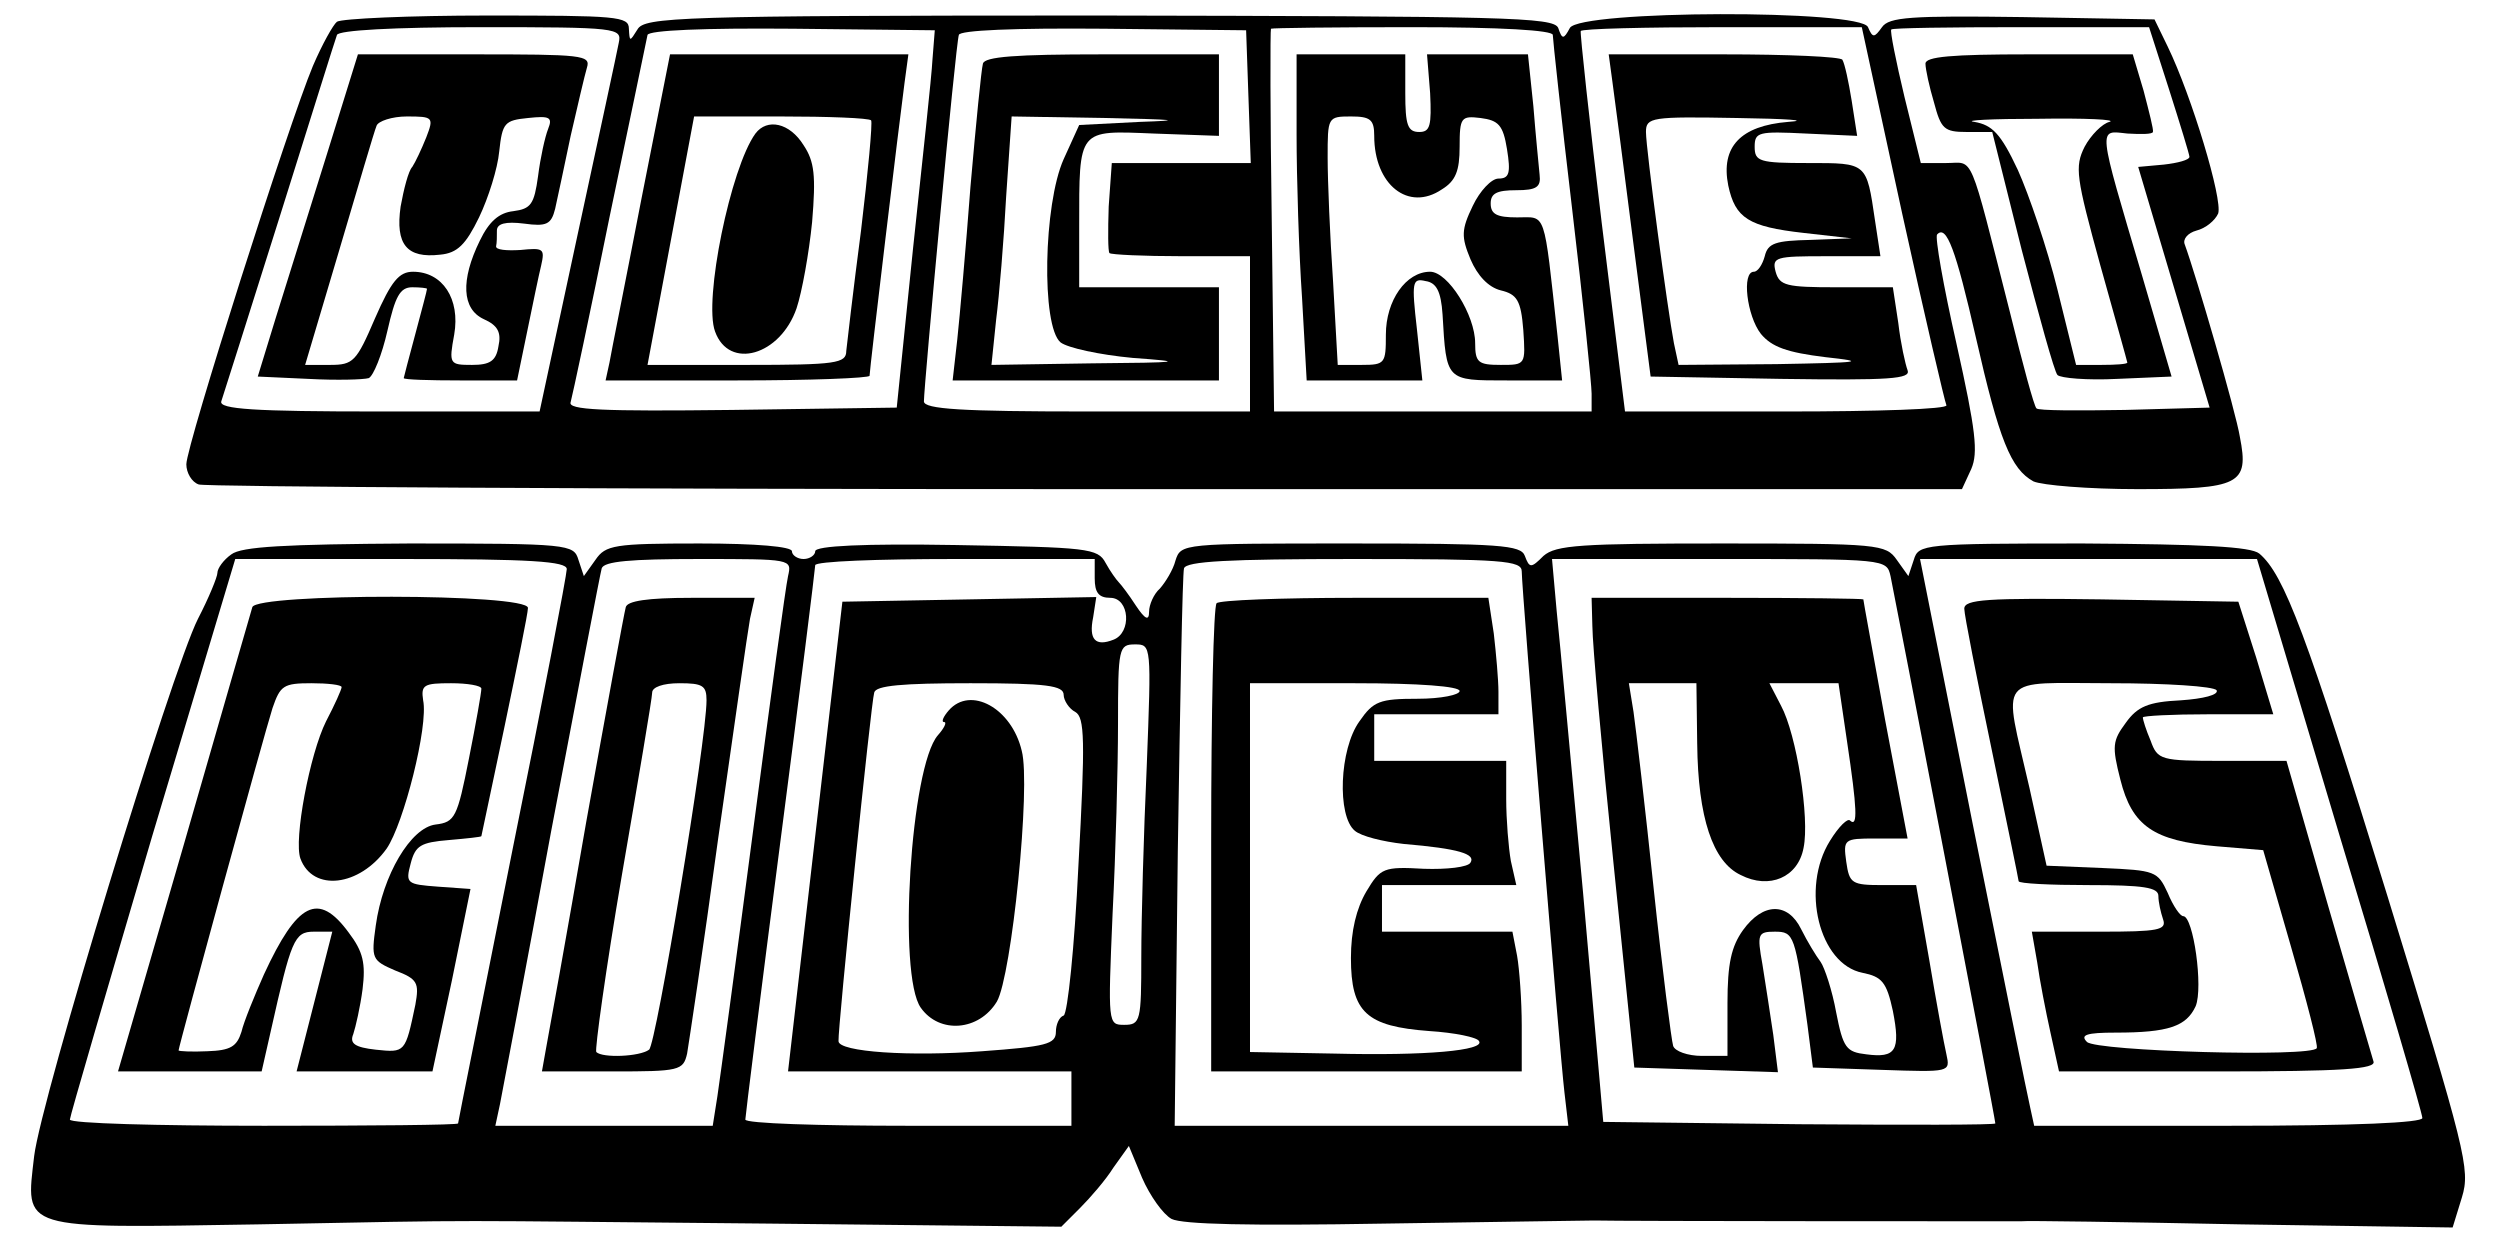 <?xml version="1.0" standalone="no"?>
<!DOCTYPE svg PUBLIC "-//W3C//DTD SVG 20010904//EN"
 "http://www.w3.org/TR/2001/REC-SVG-20010904/DTD/svg10.dtd">
<svg version="1.0" xmlns="http://www.w3.org/2000/svg"
 width="322pt" height="160pt" viewBox="0 0 322 160"
 preserveAspectRatio="xMidYMid meet">
<g transform="translate(0,160) scale(0.1,-0.1)"
fill="#000000" stroke="none">
<path d="M434 1572 c-5 -4 -19 -29 -31 -57 -31 -74 -163 -489 -163 -513 0 -11
7 -23 16 -26 8 -3 523 -6 1143 -6 l1128 0 12 26 c9 21 6 49 -19 161 -17 75
-28 138 -25 141 12 13 24 -19 50 -133 30 -132 45 -169 74 -185 11 -5 71 -10
134 -10 132 0 144 6 132 67 -5 32 -57 210 -71 248 -3 7 4 15 15 18 12 3 24 13
28 22 6 18 -34 151 -65 215 l-17 35 -170 3 c-144 2 -172 0 -181 -13 -10 -14
-12 -14 -18 0 -9 23 -371 22 -384 -1 -8 -15 -10 -15 -15 0 -6 14 -67 15 -591
16 -544 0 -586 -2 -595 -18 -10 -16 -10 -16 -11 1 0 16 -15 17 -182 17 -101 0
-188 -4 -194 -8z m363 -27 c-2 -11 -26 -122 -53 -247 l-49 -228 -207 0 c-161
0 -206 3 -203 13 2 6 36 113 75 237 39 124 72 230 74 235 2 6 73 10 185 10
177 0 182 -1 178 -20z m404 -22 c-1 -21 -13 -130 -25 -243 l-21 -205 -212 -3
c-168 -2 -212 0 -208 10 2 7 25 114 50 238 26 124 48 230 49 235 2 6 72 9 187
8 l183 -2 -3 -38z m407 -48 l3 -85 -90 0 -89 0 -4 -56 c-1 -31 -1 -58 1 -60 2
-2 44 -4 93 -4 l88 0 0 -100 0 -100 -210 0 c-161 0 -210 3 -210 13 0 20 41
461 45 472 1 6 71 9 186 8 l184 -2 3 -86z m392 80 c0 -5 11 -107 25 -225 14
-118 25 -225 25 -237 l0 -23 -205 0 -204 0 -3 246 c-2 135 -2 246 -1 247 1 1
83 2 182 2 114 0 181 -4 181 -10z m450 -230 c29 -132 55 -243 57 -247 2 -5
-90 -8 -205 -8 l-209 0 -30 243 c-16 133 -28 244 -27 247 1 3 83 5 182 5 l180
0 52 -240z m344 159 c14 -44 26 -83 26 -86 0 -4 -15 -8 -33 -10 l-33 -3 46
-155 46 -155 -109 -3 c-60 -1 -112 -1 -114 2 -3 2 -18 58 -34 123 -54 212 -46
193 -82 193 l-33 0 -21 85 c-11 46 -19 86 -17 87 1 2 76 3 167 3 l165 0 26
-81z"/>
<path d="M420 1398 c-23 -73 -52 -167 -65 -208 l-23 -75 65 -3 c37 -2 71 -1
78 1 6 3 17 30 24 61 10 44 16 56 32 56 10 0 19 -1 19 -2 0 -2 -7 -28 -15 -58
-8 -30 -15 -56 -15 -57 0 -2 33 -3 73 -3 l73 0 13 63 c7 34 15 73 18 85 5 22
3 23 -27 20 -17 -1 -32 0 -31 5 1 4 1 13 1 20 0 9 11 12 35 9 29 -4 35 -1 40
19 3 13 12 56 20 94 9 39 18 78 21 88 5 16 -6 17 -145 17 l-150 0 -41 -132z
m129 25 c-6 -15 -14 -32 -18 -38 -5 -5 -11 -29 -15 -51 -7 -49 8 -67 51 -62
22 2 33 13 50 48 12 25 24 63 26 85 4 37 7 40 37 43 28 3 32 1 26 -14 -4 -10
-10 -37 -13 -61 -5 -36 -9 -42 -32 -45 -18 -2 -31 -13 -43 -38 -25 -51 -23
-88 5 -101 18 -8 23 -17 19 -35 -3 -19 -11 -24 -34 -24 -29 0 -30 1 -23 39 8
46 -15 81 -53 81 -18 0 -28 -12 -49 -60 -24 -56 -28 -60 -58 -60 l-32 0 44
148 c24 81 45 153 48 160 2 6 20 12 39 12 34 0 35 -1 25 -27z"/>
<path d="M826 1343 c-20 -104 -39 -198 -41 -210 l-5 -23 170 0 c93 0 170 3
170 6 0 8 39 333 45 377 l5 37 -153 0 -154 0 -37 -187z m296 102 c2 -3 -4 -67
-13 -142 -10 -76 -18 -146 -19 -155 0 -16 -13 -18 -128 -18 l-128 0 30 160 30
160 111 0 c62 0 114 -2 117 -5z"/>
<path d="M973 1428 c-32 -44 -67 -215 -52 -255 18 -50 84 -31 105 30 7 21 16
71 20 111 5 60 3 78 -11 99 -18 29 -47 35 -62 15z"/>
<path d="M1266 1518 c-2 -7 -9 -78 -16 -158 -6 -80 -14 -169 -17 -197 l-6 -53
172 0 171 0 0 60 0 60 -90 0 -90 0 0 78 c0 127 -2 124 96 120 l84 -3 0 53 0
52 -150 0 c-112 0 -152 -3 -154 -12z m202 -75 l-78 -4 -20 -44 c-26 -58 -29
-215 -4 -236 9 -7 50 -16 93 -20 69 -5 64 -6 -53 -7 l-129 -2 6 58 c4 31 10
103 13 160 l7 102 121 -2 c92 -2 102 -3 44 -5z"/>
<path d="M1670 1427 c0 -57 3 -152 7 -210 l6 -107 74 0 75 0 -7 66 c-7 61 -6
66 11 62 14 -2 20 -13 22 -43 5 -86 4 -85 83 -85 l71 0 -6 58 c-18 164 -14
152 -52 152 -26 0 -34 4 -34 18 0 13 8 17 33 17 26 0 32 4 30 20 -1 11 -5 50
-8 88 l-7 67 -65 0 -65 0 4 -50 c2 -42 0 -50 -14 -50 -15 0 -18 9 -18 50 l0
50 -70 0 -70 0 0 -103z m100 -2 c0 -63 44 -98 87 -69 18 11 23 24 23 55 0 38
2 40 27 37 23 -3 29 -9 34 -40 5 -31 3 -38 -11 -38 -9 0 -24 -16 -33 -35 -15
-31 -15 -40 -3 -69 9 -21 23 -36 39 -40 21 -5 26 -13 29 -51 3 -45 3 -45 -29
-45 -29 0 -33 3 -33 28 0 36 -35 92 -58 92 -31 0 -57 -37 -57 -81 0 -37 -1
-39 -31 -39 l-31 0 -6 107 c-4 58 -7 130 -7 160 0 52 0 53 30 53 25 0 30 -4
30 -25z"/>
<path d="M2077 1493 c3 -21 15 -114 27 -208 l22 -170 168 -3 c141 -2 167 0
163 11 -3 8 -9 35 -12 61 l-7 46 -73 0 c-64 0 -73 2 -78 20 -5 19 0 20 65 20
l70 0 -7 46 c-11 75 -10 74 -86 74 -63 0 -69 2 -69 21 0 19 5 20 66 17 l66 -3
-7 45 c-4 25 -9 48 -12 53 -2 4 -71 7 -153 7 l-148 0 5 -37z m226 -50 c-61 -5
-87 -32 -77 -82 9 -42 26 -53 97 -61 l62 -7 -53 -2 c-45 -1 -55 -4 -59 -21 -3
-11 -9 -20 -14 -20 -16 0 -9 -57 9 -80 14 -17 34 -24 83 -30 55 -6 47 -7 -63
-9 l-126 -1 -6 28 c-8 42 -36 250 -36 272 0 19 7 20 118 18 64 -1 94 -3 65 -5z"/>
<path d="M2480 1518 c0 -7 5 -30 11 -50 9 -34 13 -38 42 -38 l33 0 38 -152
c22 -84 42 -157 46 -161 4 -4 38 -7 77 -5 l70 3 -38 130 c-58 196 -57 187 -19
183 18 -1 32 -1 33 2 1 3 -5 26 -12 53 l-14 47 -133 0 c-101 0 -134 -3 -134
-12z m237 -75 c-9 -2 -24 -17 -32 -32 -13 -26 -11 -39 20 -152 19 -68 35 -125
35 -126 0 -2 -15 -3 -33 -3 l-33 0 -24 97 c-13 53 -37 123 -51 154 -22 47 -33
58 -56 62 -15 2 22 4 82 4 61 1 102 -1 92 -4z"/>
<path d="M298 886 c-10 -7 -18 -18 -18 -24 0 -5 -11 -32 -25 -59 -34 -67 -202
-618 -211 -692 -11 -96 -21 -93 288 -88 314 6 212 5 659 1 l376 -4 24 24 c13
13 33 36 43 52 l20 28 17 -41 c10 -23 27 -47 38 -53 14 -7 100 -9 273 -6 139
2 261 4 271 4 33 -1 537 -1 550 -1 6 1 134 -1 284 -4 l272 -4 12 39 c11 36 5
59 -96 388 -104 337 -133 414 -165 441 -11 9 -73 12 -227 13 -206 0 -212 -1
-218 -21 l-7 -21 -15 21 c-14 20 -23 21 -225 21 -182 0 -214 -2 -230 -16 -16
-16 -18 -16 -24 0 -5 14 -32 16 -224 16 -217 0 -219 0 -226 -22 -3 -12 -13
-28 -20 -36 -8 -7 -14 -21 -14 -30 0 -12 -5 -10 -17 8 -9 14 -19 27 -22 30 -3
3 -11 14 -17 25 -10 19 -23 20 -193 23 -118 2 -181 -1 -181 -8 0 -5 -7 -10
-15 -10 -8 0 -15 5 -15 10 0 6 -46 10 -119 10 -110 0 -121 -2 -134 -21 l-15
-21 -7 21 c-6 20 -12 21 -218 21 -160 -1 -216 -4 -229 -14z m432 -19 c0 -7
-31 -170 -70 -362 -38 -192 -70 -350 -70 -352 0 -2 -112 -3 -250 -3 -137 0
-250 3 -250 8 0 4 48 168 106 365 l107 357 213 0 c168 0 214 -3 214 -13z m285
-9 c-3 -13 -23 -160 -45 -328 -22 -168 -43 -322 -46 -342 l-6 -38 -140 0 -140
0 6 28 c3 15 33 173 66 352 34 179 63 331 65 338 3 9 37 12 125 12 120 0 120
0 115 -22z m395 -3 c0 -18 5 -25 20 -25 25 0 28 -45 4 -54 -23 -9 -32 0 -26
29 l4 26 -163 -3 -164 -3 -35 -302 -35 -303 182 0 183 0 0 -35 0 -35 -210 0
c-115 0 -210 3 -210 8 0 4 20 164 45 357 25 192 45 353 45 357 0 5 81 8 180 8
l180 0 0 -25z m550 9 c0 -23 49 -621 55 -671 l5 -43 -254 0 -253 0 4 353 c3
193 6 358 8 365 3 9 56 12 220 12 191 0 215 -2 215 -16z m475 -6 c5 -23 135
-699 135 -705 0 -2 -114 -2 -252 -1 l-253 3 -26 295 c-15 162 -30 325 -34 363
l-6 67 215 0 c215 0 216 0 221 -22z m578 -333 c59 -195 107 -359 107 -365 0
-6 -85 -10 -250 -10 l-250 0 -5 23 c-3 12 -36 176 -74 365 l-68 342 217 0 217
0 106 -355z m-1536 88 c-4 -87 -7 -197 -7 -245 0 -83 -1 -88 -22 -88 -21 0
-21 1 -15 143 4 78 7 188 7 245 0 98 1 102 22 102 21 0 21 -1 15 -157z m-107
92 c0 -7 7 -18 15 -22 12 -7 13 -35 4 -198 -5 -105 -14 -191 -19 -193 -6 -2
-10 -12 -10 -21 0 -16 -13 -19 -95 -25 -92 -7 -185 -1 -185 13 -1 16 42 437
46 449 2 9 36 12 124 12 98 0 120 -3 120 -15z"/>
<path d="M325 818 c-2 -7 -42 -145 -88 -305 l-85 -293 93 0 92 0 12 53 c26
116 30 127 55 127 l24 0 -23 -90 -23 -90 88 0 87 0 25 117 24 118 -42 3 c-40
3 -42 4 -35 30 6 23 13 27 49 30 23 2 42 4 42 5 0 1 14 65 30 142 16 77 30
145 30 152 0 19 -349 19 -355 1z m115 -103 c0 -3 -9 -23 -20 -44 -21 -42 -42
-153 -33 -177 16 -43 76 -36 111 13 22 32 54 158 47 191 -3 20 1 22 36 22 21
0 39 -3 39 -7 0 -5 -7 -45 -16 -90 -15 -76 -18 -82 -43 -85 -32 -4 -68 -65
-77 -130 -6 -43 -5 -45 25 -58 29 -11 31 -16 26 -44 -13 -62 -13 -62 -51 -58
-27 3 -34 8 -29 20 3 9 9 35 12 58 4 33 1 48 -18 73 -39 53 -66 39 -109 -54
-12 -27 -26 -61 -29 -74 -6 -19 -14 -24 -44 -25 -20 -1 -37 0 -37 1 0 5 111
410 121 441 10 29 14 32 50 32 21 0 39 -2 39 -5z"/>
<path d="M806 818 c-2 -7 -25 -132 -51 -277 -25 -145 -49 -277 -52 -293 l-5
-28 91 0 c86 0 91 1 96 23 2 12 21 137 40 277 20 140 38 267 41 283 l6 27 -82
0 c-56 0 -82 -4 -84 -12z m104 -120 c0 -52 -65 -444 -74 -450 -12 -9 -60 -11
-68 -3 -2 3 12 105 33 228 21 122 39 228 39 235 0 7 14 12 35 12 30 0 35 -3
35 -22z"/>
<path d="M1567 823 c-4 -3 -7 -141 -7 -305 l0 -298 200 0 200 0 0 59 c0 32 -3
73 -6 90 l-6 31 -84 0 -84 0 0 30 0 30 86 0 87 0 -7 31 c-3 17 -6 53 -6 80 l0
49 -85 0 -85 0 0 30 0 30 80 0 80 0 0 29 c0 15 -3 49 -6 75 l-7 46 -172 0
c-94 0 -175 -3 -178 -7z m313 -113 c0 -5 -24 -10 -54 -10 -49 0 -57 -3 -75
-29 -26 -36 -29 -122 -6 -141 8 -7 36 -14 63 -17 71 -6 93 -13 86 -24 -3 -6
-31 -9 -60 -8 -52 3 -56 1 -74 -29 -13 -22 -20 -51 -20 -86 0 -70 20 -88 101
-94 32 -2 62 -8 64 -13 8 -12 -68 -19 -187 -16 l-108 2 0 238 0 237 135 0 c83
0 135 -4 135 -10z"/>
<path d="M2051 793 c0 -21 12 -157 27 -303 l27 -265 92 -3 93 -3 -6 48 c-4 26
-10 67 -14 91 -7 39 -6 42 16 42 25 0 26 -4 42 -120 l7 -55 89 -3 c88 -3 88
-3 83 20 -3 13 -13 67 -22 121 l-17 97 -43 0 c-40 0 -43 2 -47 30 -4 29 -3 30
37 30 l42 0 -29 153 c-15 83 -28 153 -28 155 0 1 -79 2 -175 2 l-175 0 1 -37z
m135 -151 c1 -95 20 -152 56 -169 37 -19 74 -3 81 35 8 38 -9 146 -29 183
l-15 29 45 0 44 0 11 -75 c13 -87 14 -111 4 -102 -3 4 -15 -8 -26 -26 -38 -61
-14 -159 42 -170 25 -5 31 -12 39 -49 10 -51 4 -61 -34 -56 -26 3 -30 8 -39
54 -5 28 -15 58 -20 65 -6 8 -17 26 -25 42 -17 35 -49 35 -75 -1 -15 -21 -20
-43 -20 -94 l0 -68 -33 0 c-18 0 -35 6 -37 13 -2 6 -14 98 -25 202 -11 105
-23 207 -26 228 l-6 37 44 0 43 0 1 -78z"/>
<path d="M2530 816 c0 -8 16 -89 35 -180 19 -92 35 -169 35 -171 0 -3 41 -5
90 -5 71 0 90 -3 90 -14 0 -8 3 -21 6 -30 5 -14 -6 -16 -81 -16 l-88 0 7 -40
c3 -22 11 -63 17 -90 l11 -50 205 0 c160 0 204 3 200 13 -2 6 -28 96 -58 199
l-54 188 -83 0 c-79 0 -83 1 -92 26 -6 14 -10 27 -10 30 0 2 38 4 84 4 l84 0
-22 73 -23 72 -176 3 c-148 2 -177 0 -177 -12z m325 -105 c3 -6 -17 -11 -46
-13 -42 -2 -56 -8 -71 -29 -17 -23 -18 -30 -7 -73 15 -60 43 -79 124 -86 l60
-5 36 -125 c20 -69 35 -127 33 -130 -6 -12 -284 -4 -296 8 -9 9 -1 12 37 12
68 0 91 8 103 34 10 24 -3 116 -16 116 -4 0 -13 13 -20 30 -13 28 -16 29 -84
32 l-72 3 -22 100 c-34 149 -45 135 105 135 72 0 132 -4 136 -9z"/>
<path d="M1222 685 c-7 -8 -10 -15 -6 -15 4 0 0 -8 -8 -17 -35 -40 -52 -309
-22 -351 24 -34 75 -30 98 8 19 33 44 278 32 323 -13 55 -66 84 -94 52z"/>
</g>
</svg>
